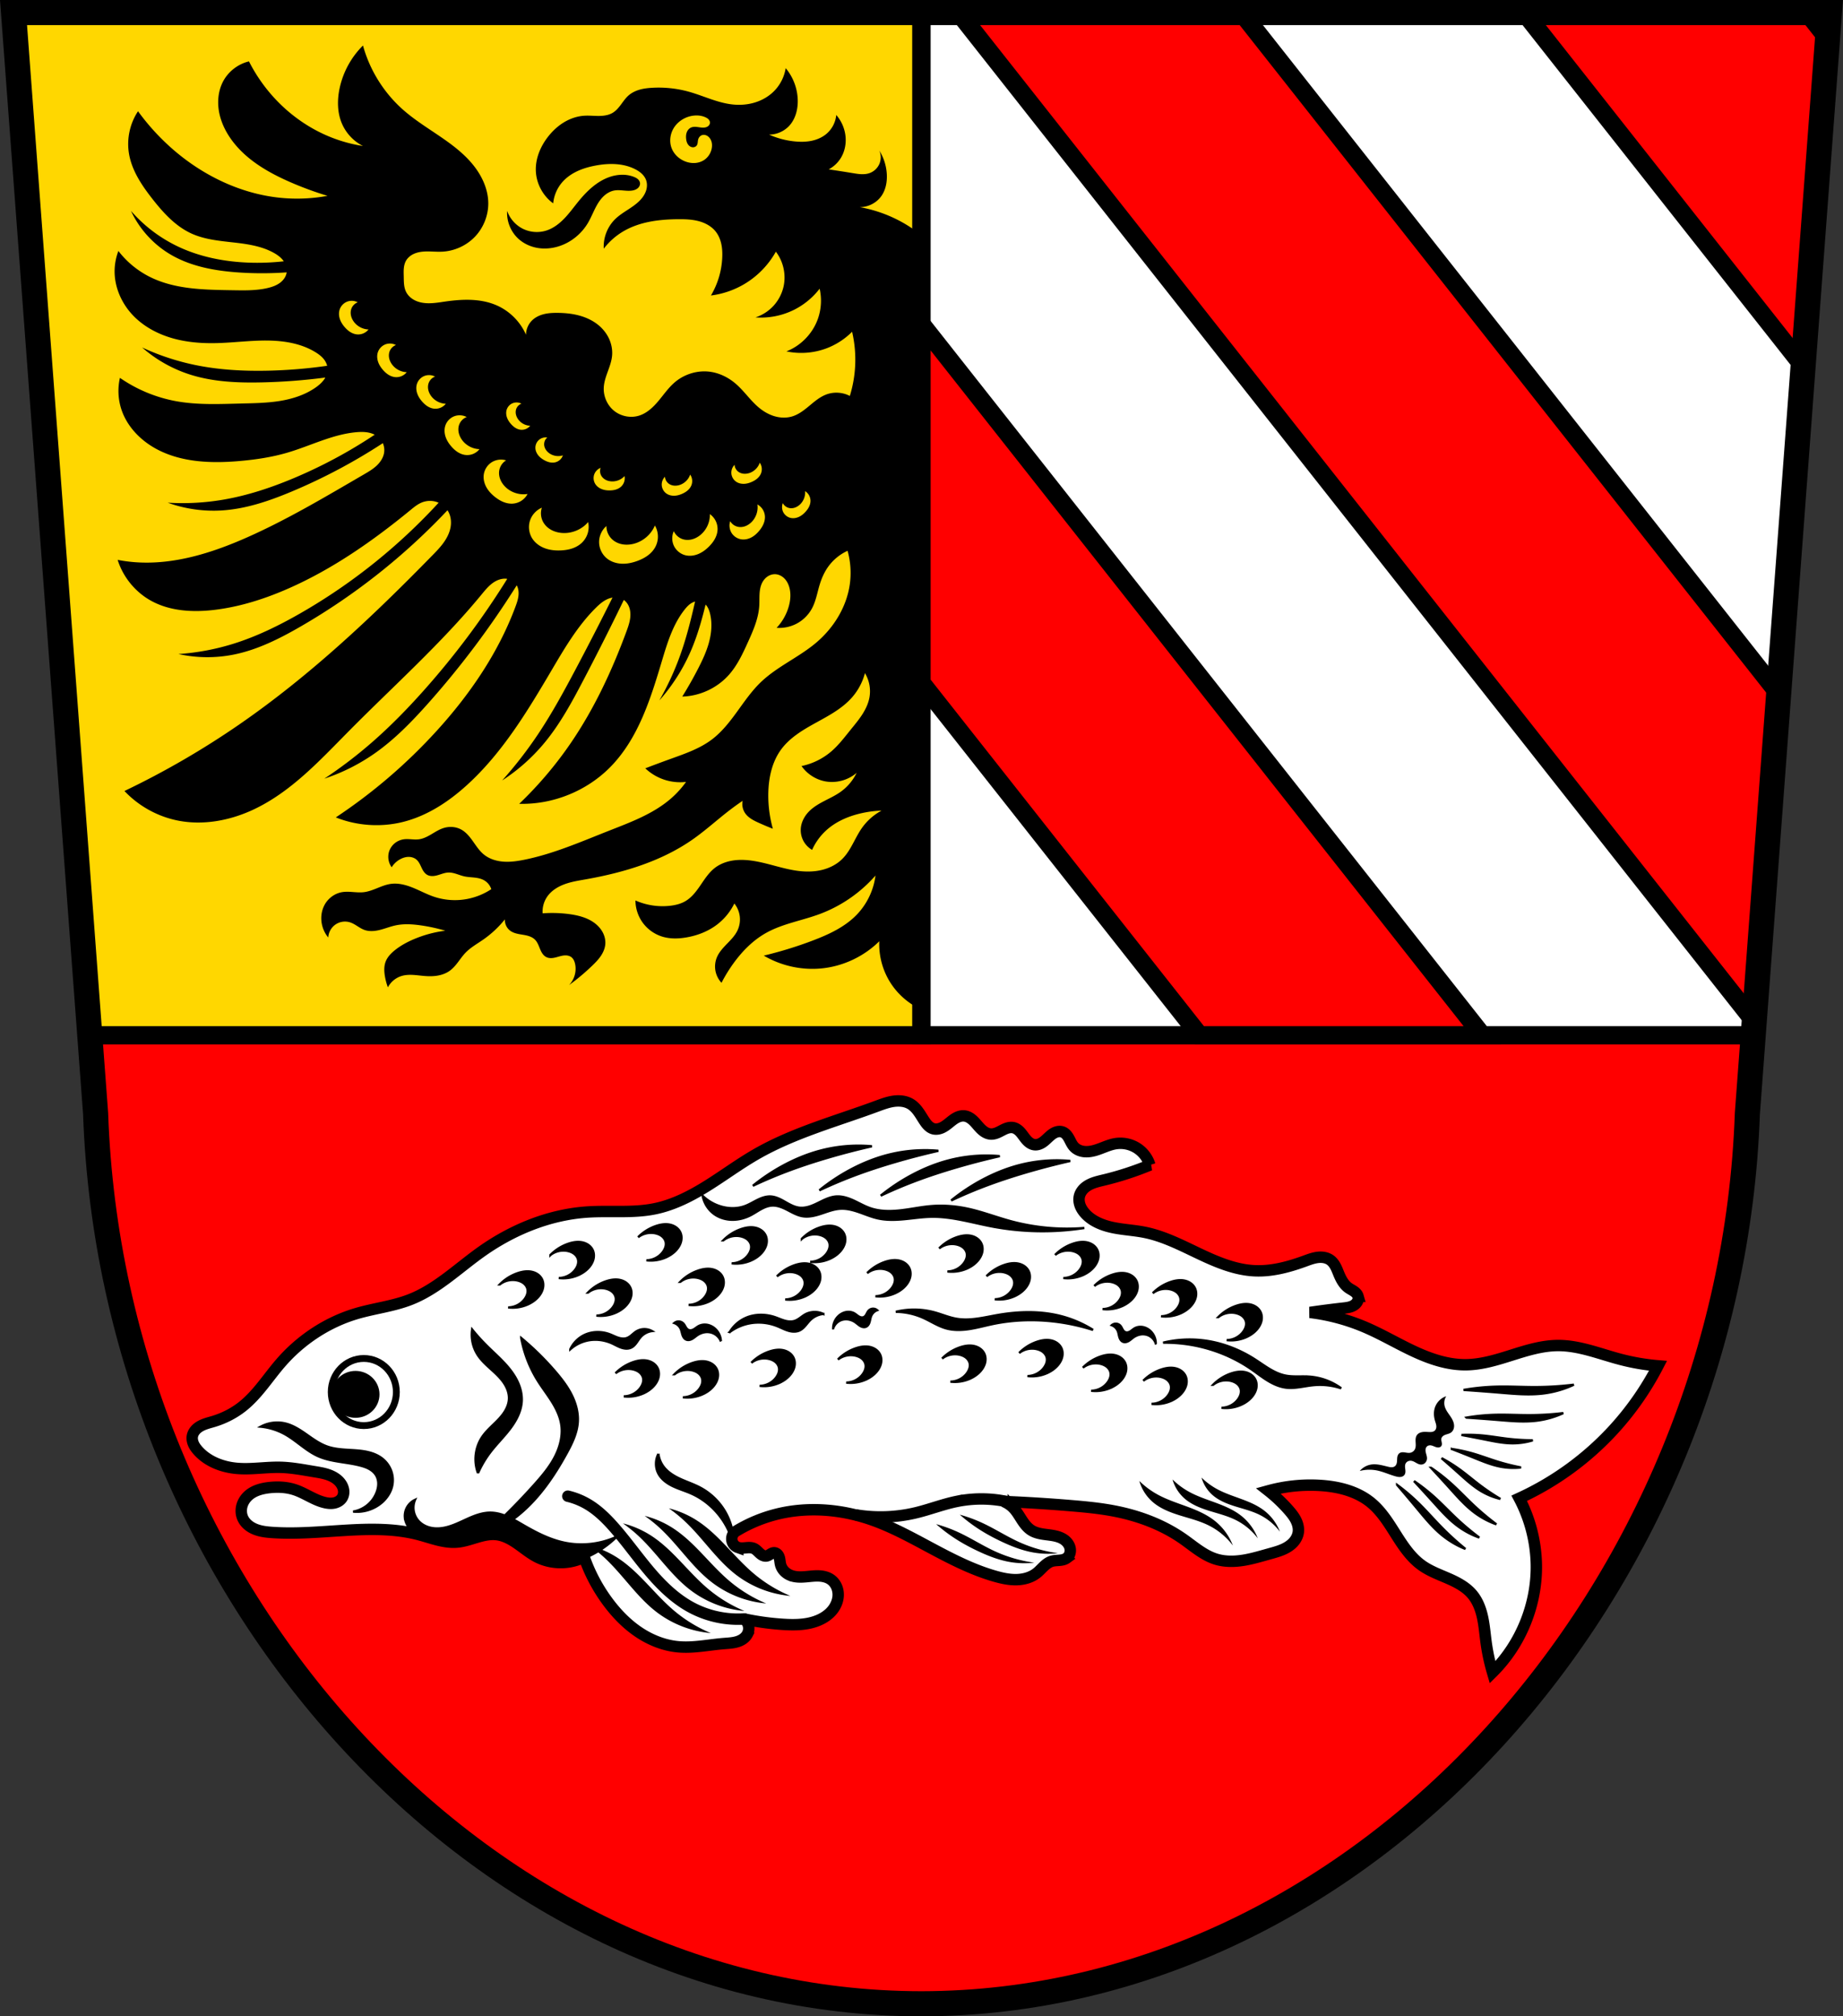<svg xmlns="http://www.w3.org/2000/svg" width="807.9" viewBox="0 0 807.898 883.339"><rect x="0" y="0" width="807.898" height="883.339" fill="#333333" stroke="none"/><path d="m5.926 5.5 35.99 482.37c7.199 208.2 167.39 389.84 362.03 389.97 194.49-.244 354.73-181.94 362.03-389.97L801.968 5.5h-398.02z" fill="red" fill-rule="evenodd"/><g stroke="#000"><g stroke-linecap="round" stroke-width="8"><path d="m5.926 5.5 33.43 448.06h364.59V5.5H5.926zm795.75 0-33.432 448.06h.299L801.975 5.5h-.299z" fill="gold"/><path d="M403.95 5.5v448.06h364.29L801.672 5.5h-397.72z" fill="#fff"/><path d="m420.2 5.5 348.52 441.61 10.709-143.54L544.189 5.51h-123.99zm247.99 0 121.96 154.53 10.709-143.54-8.67-10.986h-123.99zM403.95 142.02v157.11l121.88 154.43h124L403.96 142.02z" fill="red"/></g><path d="m5.926 5.5 35.99 482.37c7.199 208.2 167.39 389.84 362.03 389.97 194.49-.244 354.73-181.94 362.03-389.97L801.968 5.5h-398.02z" fill="none" stroke-width="11"/></g><g fill-rule="evenodd"><path d="M159.102 19.95a37.42 37.42 0 0 0-10.256 18.859c-1.051 5.05-1.01 10.461.992 15.221a19.822 19.822 0 0 0 9.264 9.928 64.681 64.681 0 0 1-13.566-3.641c-9.255-3.599-17.641-9.347-24.484-16.543a71.347 71.347 0 0 1-11.912-16.875c-4.732 1.12-8.929 4.328-11.25 8.602-2.383 4.387-2.761 9.691-1.654 14.559.925 4.069 2.836 7.878 5.295 11.25 6.316 8.66 15.979 14.256 25.809 18.529a148.748 148.748 0 0 0 16.213 5.957 73.484 73.484 0 0 1-19.19.992c-17.671-1.409-34.511-9.318-47.979-20.846a100.007 100.007 0 0 1-15.881-17.205c-3.579 5.387-5.03 12.149-3.971 18.529 1.231 7.429 5.612 13.924 10.256 19.852 4.77 6.088 10.161 12.03 17.207 15.221 5.601 2.535 11.848 3.149 17.957 3.834s12.364 1.526 17.777 4.439c1.635.88 3.197 1.962 4.344 3.422.112.142.216.292.318.441a103.67 103.67 0 0 1-15.549.574c-10.645-.411-21.318-2.508-30.934-7.094a63.51 63.51 0 0 1-20.492-15.566c3.679 7.921 9.811 14.683 17.338 19.11 9.03 5.318 19.688 7.189 30.15 7.881 6.911.457 13.853.434 20.762-.057a6.367 6.367 0 0 1-.994 2.555 8.14 8.14 0 0 1-1.99 2.057c-1.546 1.136-3.401 1.779-5.268 2.225-4.959 1.184-10.121 1.073-15.219.992-12.516-.198-25.564-.294-36.729-5.955a40 40 0 0 1-13.566-11.25 25.025 25.025 0 0 0-1.654 8.271c-.211 7.622 3.199 15.14 8.604 20.516 4.6 4.579 10.54 7.678 16.783 9.455 6.243 1.777 12.792 2.278 19.281 2.125 7.374-.174 14.72-1.18 22.1-1.129 7.376.051 14.961 1.245 21.25 5.1 1.245.763 2.442 1.635 3.406 2.732.816.929 1.439 2.039 1.738 3.234a216.149 216.149 0 0 1-25.838 2.145c-10.764.241-21.589-.329-32.13-2.516a106.356 106.356 0 0 1-23.14-7.654 59.178 59.178 0 0 0 20.891 11.832c10.121 3.246 20.921 3.696 31.547 3.465a258.765 258.765 0 0 0 27.867-2.119 9.006 9.006 0 0 1-.408.674c-1.017 1.514-2.434 2.719-3.934 3.758-4.658 3.227-10.208 4.972-15.805 5.857-5.597.885-11.286.952-16.951 1.092-9.395.232-18.874.664-28.12-.992a63.236 63.236 0 0 1-24.816-10.258 25.905 25.905 0 0 0 .662 13.896c2.474 7.441 8.327 13.465 15.219 17.207 11.13 6.04 24.448 6.435 37.06 5.293 6.928-.627 13.84-1.678 20.514-3.639 10.07-2.959 19.657-7.993 30.11-8.934 1.82-.164 3.669-.2 5.459.168.917.189 1.819.491 2.652.916a212.581 212.581 0 0 1-35.555 19.07c-9.93 4.162-20.22 7.58-30.83 9.393a106.485 106.485 0 0 1-24.336 1.324 59.274 59.274 0 0 0 23.77 3.387c10.608-.671 20.83-4.186 30.633-8.295a249.998 249.998 0 0 0 39.889-21.17 7.574 7.574 0 0 1 .561 4.139c-.34 2.239-1.678 4.229-3.338 5.77-1.66 1.541-3.638 2.689-5.596 3.826-16.693 9.697-33.31 19.627-50.957 27.463-15.646 6.948-32.566 12.282-49.631 10.92a65.863 65.863 0 0 1-7.281-.994c2.353 7.511 7.679 14.05 14.561 17.869 8.517 4.729 18.791 5.196 28.455 3.969 10.98-1.394 21.632-4.813 31.766-9.264 19.501-8.565 37.13-20.908 53.602-34.412 1.544-1.266 3.111-2.562 4.963-3.309 2.069-.834 4.436-.918 6.549-.205.273.092.542.2.805.318-17.598 19.16-38.16 35.603-60.744 48.52-9.344 5.346-19.08 10.111-29.355 13.305a104.554 104.554 0 0 1-23.959 4.465 58.888 58.888 0 0 0 24.01.281c10.428-2.052 20.09-6.89 29.3-12.193a283.112 283.112 0 0 0 64.63-51.08c.121.183.239.368.346.561 1.156 2.088 1.423 4.602.992 6.949-.446 2.43-1.601 4.684-3.043 6.689-1.442 2.01-3.171 3.786-4.898 5.553-26.27 26.87-53.767 52.789-84.71 74.12a369.585 369.585 0 0 1-50.29 29.12c6.159 6.532 14.366 11.1 23.16 12.904 11.1 2.27 22.809.129 33.09-4.631 16.525-7.652 29.22-21.466 42.02-34.412 19.592-19.805 40.527-38.38 58.23-59.891 1.865-2.265 3.769-4.624 6.373-5.977 1.302-.676 2.767-1.078 4.232-1.01.23.011.457.056.686.092a355.602 355.602 0 0 1-36.773 49.1c-7.164 8.02-14.698 15.714-22.814 22.764a199.011 199.011 0 0 1-20.59 15.656 84.968 84.968 0 0 0 22.299-11.23c8.664-6.111 16.1-13.786 23.16-21.701a387.797 387.797 0 0 0 38.885-51.762c.204.374.374.767.498 1.174.273.894.357 1.838.309 2.771-.097 1.866-.717 3.663-1.369 5.414-7.517 20.2-19.916 38.32-34.412 54.26a236.634 236.634 0 0 1-44.34 38.05c9.289 3.702 19.745 4.406 29.447 1.984 10.608-2.647 20.04-8.854 28.12-16.213 15.463-14.07 26.443-32.28 37.06-50.29 5.641-9.571 11.331-19.279 19.19-27.13 1.595-1.594 3.316-3.132 5.387-4.03a9.147 9.147 0 0 1 2.09-.619 1412.408 1412.408 0 0 1-16.354 31.777c-5.04 9.493-10.197 18.943-16.16 27.885a182.1 182.1 0 0 1-15.844 20.445 82.2 82.2 0 0 0 18.641-16.611c6.747-8.174 11.836-17.563 16.762-26.947a1240.164 1240.164 0 0 0 17.912-35.516 6.63 6.63 0 0 1 2.068 2.494c.564 1.176.813 2.488.826 3.793.027 2.609-.858 5.132-1.762 7.58-6.335 17.17-14.14 33.876-24.484 48.971a167.637 167.637 0 0 1-22.5 26.471c14.808.396 29.676-5.625 40.04-16.213 12.13-12.398 17.535-29.704 22.5-46.32 2.361-7.904 4.822-16.02 9.928-22.5.857-1.088 1.801-2.135 2.979-2.863a6.211 6.211 0 0 1 1.65-.707c-1.792 7.866-3.743 15.695-6.447 23.289a123.55 123.55 0 0 1-9.227 20.04 81.54 81.54 0 0 0 13.506-21c2.99-6.74 5.03-13.834 6.77-21.01.236.246.455.508.645.789.697 1.03 1.098 2.235 1.375 3.447.927 4.051.556 8.319-.529 12.33-1.085 4.01-2.864 7.8-4.766 11.494a172.553 172.553 0 0 1-6.947 12.242c7.763-.21 15.377-3.772 20.514-9.596 3.643-4.13 5.998-9.212 8.271-14.229 2.303-5.081 4.611-10.315 4.965-15.883.11-1.736.028-3.48.127-5.217.099-1.737.39-3.497 1.195-5.04.545-1.043 1.326-1.974 2.301-2.633.975-.659 2.148-1.039 3.324-1.01 1.549.041 3.03.796 4.113 1.906 1.081 1.11 1.782 2.552 2.174 4.051.707 2.702.443 5.588-.33 8.271a22.67 22.67 0 0 1-5.295 9.264 16.383 16.383 0 0 0 9.06-1.986 16.346 16.346 0 0 0 6.494-6.615c1.685-3.182 2.263-6.813 3.309-10.258.777-2.56 1.83-5.05 3.311-7.279a21.472 21.472 0 0 1 8.934-7.611 36.068 36.068 0 0 1 .992 14.559c-1.381 10.07-7.107 19.28-14.891 25.811-7.584 6.364-17.01 10.35-24.15 17.205-3.991 3.831-7.136 8.435-10.389 12.91-3.252 4.475-6.696 8.911-11.12 12.236-5.186 3.901-11.433 6.071-17.537 8.273a653.727 653.727 0 0 0-11.582 4.301 22.32 22.32 0 0 0 8.273 4.963 22.32 22.32 0 0 0 9.596.992 41.923 41.923 0 0 1-6.619 7.279c-7.825 6.797-17.819 10.43-27.463 14.229-12.06 4.749-24.03 10-36.729 12.574-3.046.617-6.154 1.078-9.254.85-3.099-.228-6.213-1.192-8.613-3.166-1.913-1.574-3.28-3.695-4.715-5.715s-3.03-4.03-5.211-5.205c-2.3-1.243-5.112-1.427-7.611-.66-1.922.59-3.636 1.695-5.367 2.717-1.732 1.022-3.557 1.988-5.551 2.246-2.192.284-4.429-.309-6.617 0a8.036 8.036 0 0 0-3.822 1.623 7.82 7.82 0 0 0-2.465 3.34c-.91 2.386-.523 5.224.992 7.279a10.124 10.124 0 0 1 3.971-3.641c1.098-.559 2.315-.914 3.547-.9 1.232.014 2.478.418 3.402 1.232 1.023.902 1.573 2.208 2.156 3.441.292.617.602 1.228.998 1.783.396.555.884 1.055 1.477 1.393.692.394 1.501.553 2.297.547.796-.006 1.584-.17 2.35-.387 1.532-.433 3.03-1.086 4.619-1.152 1.195-.05 2.378.236 3.52.596 1.141.36 2.263.795 3.43 1.059 1.433.323 2.909.381 4.369.537 1.46.156 2.939.422 4.232 1.117a6.999 6.999 0 0 1 3.309 3.971 29.133 29.133 0 0 1-10.588 4.301 28.896 28.896 0 0 1-14.559-.992c-3.147-1.062-6.081-2.664-9.158-3.914-3.078-1.25-6.409-2.154-9.701-1.711-2.064.278-4.02 1.07-5.949 1.848-1.932.777-3.894 1.555-5.963 1.793-3.185.367-6.439-.561-9.596 0-3.215.572-6.078 2.743-7.611 5.625a12.167 12.167 0 0 0-1.322 4.301c-.413 3.528.689 7.208 2.977 9.926a7.425 7.425 0 0 1 2.648-5.293 7.37 7.37 0 0 1 3.303-1.555 7.39 7.39 0 0 1 3.645.23c2.258.734 4.049 2.517 6.287 3.309 2.191.775 4.618.528 6.871-.043 2.253-.571 4.423-1.451 6.695-1.941 3.685-.796 7.518-.54 11.25 0a75.542 75.542 0 0 1 10.588 2.316 52.21 52.21 0 0 0-13.566 3.639c-3.063 1.285-6.02 2.875-8.602 4.963-1.667 1.348-3.211 2.958-3.971 4.963-.753 1.985-.676 4.192-.332 6.287a26.299 26.299 0 0 0 1.324 4.963 10.124 10.124 0 0 1 5.955-4.963c1.646-.504 3.396-.574 5.115-.48 1.719.094 3.426.348 5.143.48 1.894.146 3.812.142 5.682-.193 1.87-.335 3.698-1.01 5.238-2.123 1.431-1.032 2.576-2.407 3.643-3.813 1.067-1.405 2.075-2.863 3.305-4.129 2.203-2.267 5.01-3.823 7.611-5.625a46.038 46.038 0 0 0 9.596-8.934c-.113 1.899.788 3.831 2.316 4.965.789.585 1.718.959 2.666 1.215.948.256 1.922.399 2.891.561.969.162 1.94.345 2.865.676.925.33 1.809.815 2.496 1.518 1.078 1.103 1.581 2.626 2.176 4.049.297.712.629 1.415 1.076 2.043.447.628 1.018 1.182 1.711 1.52.844.412 1.823.481 2.756.373.933-.108 1.838-.384 2.742-.637.905-.253 1.825-.485 2.764-.502.939-.017 1.909.199 2.658.766.463.35.825.821 1.092 1.336.266.515.439 1.076.563 1.643.712 3.269-.315 6.864-2.646 9.264a94.95 94.95 0 0 0 10.258-8.604c1.329-1.284 2.627-2.614 3.662-4.145 1.035-1.53 1.802-3.279 1.963-5.119.157-1.795-.274-3.621-1.115-5.215-.841-1.594-2.082-2.962-3.518-4.051-3.205-2.431-7.262-3.444-11.25-3.971a56.486 56.486 0 0 0-11.582-.33 11.515 11.515 0 0 1 1.986-7.279c1.801-2.614 4.63-4.374 7.609-5.469 2.979-1.095 6.14-1.588 9.266-2.141 16.595-2.934 33.18-7.867 46.984-17.537 5.531-3.875 10.532-8.453 15.883-12.574a118.502 118.502 0 0 1 5.955-4.301 7.087 7.087 0 0 0 .994 5.293c.68 1.039 1.628 1.882 2.664 2.566 1.036.685 2.161 1.221 3.291 1.736 2.069.943 4.166 1.825 6.287 2.646a53.9 53.9 0 0 1-1.986-15.883c.166-6.662 1.674-13.493 5.625-18.859 3.84-5.215 9.617-8.604 15.291-11.727 5.674-3.122 11.548-6.231 15.813-11.11a26.368 26.368 0 0 0 5.625-10.588 15.38 15.38 0 0 1 1.986 10.588c-.487 2.732-1.715 5.287-3.225 7.615-1.51 2.328-3.305 4.455-5.05 6.613-2.704 3.348-5.319 6.814-8.602 9.596a29.195 29.195 0 0 1-12.904 6.287c2.331 3.337 5.949 5.749 9.926 6.617 4.96 1.083 10.398-.309 14.229-3.641a22.04 22.04 0 0 1-6.949 8.273c-2.22 1.595-4.713 2.758-7.141 4.02-2.427 1.258-4.834 2.642-6.756 4.586-2.02 2.043-3.46 4.744-3.641 7.611a10.038 10.038 0 0 0 1.162 5.338c.871 1.626 2.204 3 3.801 3.926a25.976 25.976 0 0 1 6.619-8.934c4.02-3.5 9.05-5.685 14.227-6.947a47.565 47.565 0 0 1 9.596-1.324 25.083 25.083 0 0 0-8.602 7.611c-3.097 4.389-4.789 9.782-8.604 13.564-2.398 2.378-5.518 3.963-8.795 4.781-3.277.818-6.711.893-10.07.514-7.294-.825-14.219-3.752-21.506-4.633-2.7-.326-5.453-.366-8.129.121-2.676.487-5.278 1.517-7.424 3.188-2.577 2.01-4.376 4.818-6.219 7.514-1.843 2.696-3.861 5.406-6.686 7.04-2.01 1.164-4.313 1.72-6.617 1.986a29.454 29.454 0 0 1-15.221-2.316c0 3.546 1.194 7.081 3.322 9.918a16.744 16.744 0 0 0 8.59 5.965c3.31.976 6.854.895 10.258.33 4.877-.81 9.629-2.632 13.564-5.625a26.08 26.08 0 0 0 7.611-9.264 11.27 11.27 0 0 1 2.391 5.764 11.263 11.263 0 0 1-1.066 6.148c-1.075 2.202-2.834 3.98-4.541 5.738-1.707 1.758-3.428 3.59-4.395 5.842a10.494 10.494 0 0 0-.686 5.922 10.488 10.488 0 0 0 2.672 5.328 66.11 66.11 0 0 1 5.295-8.604c3.837-5.282 8.531-10.04 14.227-13.234 7.256-4.066 15.694-5.378 23.492-8.273a60.89 60.89 0 0 0 24.486-16.875c-.811 6.424-3.761 12.561-8.271 17.207-5.208 5.364-12.203 8.593-19.19 11.25a174.043 174.043 0 0 1-21.508 6.617c7.517 4.443 16.453 6.442 25.15 5.625 9.52-.895 18.687-5.181 25.479-11.912a31.586 31.586 0 0 0 4.301 17.207c2.841 4.831 7 8.877 11.912 11.58v-339.82a59.845 59.845 0 0 0-11.58-6.617 59.866 59.866 0 0 0-13.236-3.971c3.75.051 7.471-1.873 9.596-4.963 1.836-2.669 2.462-6.03 2.316-9.266a21.872 21.872 0 0 0-3.309-10.588 7.436 7.436 0 0 1 .033 5.91 7.454 7.454 0 0 1-4.334 4.02c-1.159.401-2.405.506-3.631.455-1.226-.051-2.438-.256-3.648-.455a670.8 670.8 0 0 0-10.59-1.654 13.95 13.95 0 0 0 5.295-4.963c1.867-3.03 2.507-6.742 1.984-10.258a16.97 16.97 0 0 0-3.969-8.602 12.394 12.394 0 0 1-4.303 8.271c-1.87 1.578-4.191 2.568-6.588 3.057-2.397.489-4.874.494-7.309.252a36.635 36.635 0 0 1-11.25-2.979c3.356.002 6.686-1.476 8.934-3.969 2.556-2.835 3.63-6.773 3.641-10.59.015-5.272-1.897-10.528-5.295-14.559a18.45 18.45 0 0 1-4.963 9.928c-2.342 2.408-5.343 4.144-8.557 5.123-3.214.979-6.635 1.213-9.973.832-6.636-.758-12.75-3.861-19.19-5.625a49.498 49.498 0 0 0-15.883-1.654c-1.827.105-3.657.312-5.418.811-1.761.499-3.457 1.3-4.84 2.498-1.305 1.13-2.291 2.572-3.322 3.957-1.031 1.385-2.151 2.755-3.625 3.654-1.824 1.112-4.03 1.403-6.168 1.414-2.136.011-4.275-.235-6.406-.092-3.151.211-6.219 1.281-8.916 2.924s-5.03 3.848-6.967 6.342c-3.298 4.246-5.494 9.516-5.293 14.889.208 5.564 3.097 10.967 7.609 14.229.319-3.4 1.729-6.69 3.971-9.266 1.815-2.086 4.142-3.689 6.648-4.855 2.507-1.167 5.194-1.91 7.91-2.424 5.879-1.113 12.231-1.111 17.537 1.654.991.516 1.939 1.129 2.752 1.895.813.766 1.49 1.692 1.881 2.738.573 1.535.499 3.269-.027 4.82-.527 1.552-1.485 2.932-2.621 4.113-3.171 3.298-7.652 5.069-10.918 8.273-3.392 3.328-5.25 8.161-4.963 12.904a29.95 29.95 0 0 1 8.602-7.611c7.193-4.221 15.814-5.247 24.15-5.293 2.944-.016 5.919.081 8.768.824 2.848.744 5.59 2.185 7.447 4.469 1.251 1.538 2.059 3.406 2.506 5.338.447 1.932.542 3.931.471 5.912a35.724 35.724 0 0 1-4.963 16.875 38.115 38.115 0 0 0 14.559-4.963 38.218 38.218 0 0 0 13.898-14.229c3.339 4.345 4.589 10.225 3.309 15.553a18.546 18.546 0 0 1-4.395 8.215 18.553 18.553 0 0 1-7.85 5.02 32.597 32.597 0 0 0 16.875-3.309 32.544 32.544 0 0 0 11.25-9.266 23.97 23.97 0 0 1-.66 12.906c-2.218 6.562-7.447 12.04-13.898 14.559a31.6 31.6 0 0 0 17.537-1.324 31.51 31.51 0 0 0 11.25-7.279 53.953 53.953 0 0 1 1.324 15.221 53.91 53.91 0 0 1-2.316 12.904c-3.125-1.639-6.949-1.886-10.258-.662-2.786 1.031-5.106 2.997-7.389 4.896-2.283 1.9-4.665 3.812-7.5 4.699-2.559.8-5.356.701-7.926-.065-2.569-.765-4.919-2.174-6.965-3.906-3.634-3.078-6.323-7.144-9.926-10.258-3.179-2.748-7.088-4.713-11.25-5.293-5.521-.77-11.32 1.01-15.553 4.633-2.73 2.339-4.786 5.345-7.096 8.1-2.31 2.755-5.03 5.364-8.455 6.459-3.687 1.179-7.934.365-10.963-2.045-3.03-2.41-4.771-6.333-4.588-10.199.114-2.4.913-4.708 1.732-6.967.819-2.259 1.673-4.538 1.906-6.93.234-2.399-.177-4.85-1.115-7.07-.938-2.221-2.394-4.212-4.178-5.834-2.454-2.233-5.501-3.755-8.689-4.672-3.188-.917-6.522-1.248-9.84-1.283-2.01-.021-4.03.065-5.982.541-1.95.476-3.835 1.361-5.268 2.768a8.956 8.956 0 0 0-2.648 6.287c-2.488-5.709-7.195-10.416-12.904-12.904-6.985-3.044-14.957-2.739-22.5-1.656-3.146.452-6.332 1.031-9.482.609-1.575-.211-3.129-.678-4.494-1.492-1.365-.814-2.536-1.988-3.229-3.418-.98-2.025-.946-4.368-.992-6.617-.024-1.185-.077-2.372.029-3.553.107-1.18.379-2.365.963-3.396.707-1.25 1.847-2.224 3.131-2.867 1.284-.643 2.709-.971 4.139-1.113 2.859-.285 5.744.151 8.613 0 5.376-.265 10.62-2.653 14.338-6.545s5.864-9.249 5.846-14.631c-.022-6.31-2.919-12.349-6.949-17.205-8.252-9.944-20.76-15.265-30.441-23.824-8.394-7.421-14.568-17.322-17.537-28.12m146.02 30.654c1.412-.025 2.829.218 4.111.801.495.225.975.505 1.348.9.373.396.632.921.623 1.465a1.872 1.872 0 0 1-.297.959 2.315 2.315 0 0 1-.717.707c-.571.364-1.266.495-1.943.502-.915.009-1.817-.194-2.727-.297-.909-.103-1.866-.099-2.691.297-.857.411-1.487 1.215-1.811 2.109-.324.894-.363 1.872-.258 2.816.063.569.178 1.135.396 1.664.218.529.544 1.023.982 1.391.488.409 1.122.655 1.758.619a2.09 2.09 0 0 0 .91-.262c.277-.156.516-.382.682-.654.202-.333.29-.722.342-1.107.052-.386.07-.777.15-1.158.093-.441.27-.867.537-1.23a2.535 2.535 0 0 1 1.039-.838c.529-.224 1.136-.24 1.689-.086a3.434 3.434 0 0 1 1.463.873c.63.618 1.052 1.437 1.252 2.297.2.86.187 1.76.029 2.629-.374 2.064-1.598 3.97-3.35 5.123-1.171.771-2.551 1.203-3.949 1.301-1.398.098-2.811-.132-4.129-.609-2.795-1.013-5.187-3.217-6.207-6.01-.993-2.717-.634-5.856.789-8.375 1.75-3.097 5.05-5.22 8.57-5.715.465-.065.935-.103 1.406-.111m-32.498 25.982a17.316 17.316 0 0 0-5.32.938c-5.655 1.919-10.133 6.282-13.896 10.918-2 2.464-3.864 5.05-6.07 7.328-2.206 2.28-4.808 4.274-7.828 5.246-3.38 1.088-7.181.797-10.357-.791a13.91 13.91 0 0 1-6.848-7.813c-.29 4.546 1.589 9.182 4.963 12.242 2.305 2.091 5.244 3.443 8.311 3.973 3.066.53 6.253.252 9.227-.664 5.372-1.655 10.04-5.42 12.904-10.256 1.62-2.733 2.68-5.773 4.336-8.484.828-1.356 1.811-2.63 3.02-3.658 1.211-1.028 2.659-1.804 4.223-2.086 1.307-.235 2.648-.124 3.971-.008 1.323.115 2.662.233 3.971.008.851-.146 1.697-.449 2.346-1.018a3.01 3.01 0 0 0 .77-1.027c.174-.395.248-.836.193-1.264-.083-.65-.461-1.237-.951-1.672-.49-.435-1.087-.731-1.695-.975-1.673-.67-3.465-.96-5.268-.938m-118.76 55.23a5.624 5.624 0 0 1 2.941.643 4.799 4.799 0 0 0-2.729 2.664c-.358.89-.438 1.881-.285 2.828.153.947.535 1.849 1.057 2.654 1.447 2.232 4.03 3.681 6.693 3.746a5.846 5.846 0 0 1-2.363 1.766 5.834 5.834 0 0 1-2.928.375c-1-.13-1.96-.523-2.811-1.068-.851-.546-1.597-1.24-2.266-1.998-.933-1.058-1.729-2.26-2.184-3.596-.454-1.336-.552-2.817-.121-4.16a5.659 5.659 0 0 1 3.217-3.463 5.531 5.531 0 0 1 1.777-.391m16.748 18.719a5.624 5.624 0 0 1 2.941.643 4.799 4.799 0 0 0-2.729 2.664c-.358.89-.438 1.881-.285 2.828.153.947.535 1.849 1.057 2.654 1.447 2.232 4.03 3.681 6.693 3.746a5.846 5.846 0 0 1-2.363 1.766 5.834 5.834 0 0 1-2.928.375c-1-.13-1.96-.523-2.811-1.068-.851-.546-1.597-1.24-2.266-1.998-.933-1.058-1.727-2.26-2.182-3.596-.454-1.336-.552-2.817-.121-4.16a5.655 5.655 0 0 1 3.215-3.463 5.531 5.531 0 0 1 1.777-.391m17.14 13.826a5.624 5.624 0 0 1 2.941.643 4.802 4.802 0 0 0-2.729 2.666c-.358.89-.438 1.879-.285 2.826.153.947.535 1.851 1.057 2.656 1.447 2.232 4.03 3.679 6.693 3.744a5.846 5.846 0 0 1-2.363 1.766 5.835 5.835 0 0 1-2.928.377c-1-.13-1.96-.525-2.811-1.07-.851-.546-1.597-1.24-2.266-1.998-.933-1.058-1.727-2.26-2.182-3.596-.454-1.336-.552-2.815-.121-4.158a5.659 5.659 0 0 1 3.215-3.465 5.531 5.531 0 0 1 1.777-.391m38.42 11.984a4.591 4.591 0 0 1 2.393.521 3.9 3.9 0 0 0-2.219 2.166c-.291.723-.355 1.529-.23 2.299.125.77.433 1.504.857 2.158 1.176 1.814 3.278 2.99 5.439 3.043a4.741 4.741 0 0 1-1.92 1.436 4.749 4.749 0 0 1-2.379.305c-.814-.106-1.592-.426-2.283-.869-.691-.443-1.3-1.01-1.844-1.623-.759-.86-1.404-1.836-1.773-2.922s-.448-2.289-.098-3.381a4.596 4.596 0 0 1 2.613-2.814c.46-.186.948-.292 1.443-.318m-25.07 5.623c1.2-.064 2.42.191 3.48.758a5.68 5.68 0 0 0-3.229 3.152c-.424 1.052-.517 2.226-.336 3.346s.631 2.187 1.248 3.139c1.711 2.64 4.771 4.353 7.916 4.43a6.897 6.897 0 0 1-2.795 2.088 6.901 6.901 0 0 1-3.461.445c-1.185-.154-2.318-.62-3.324-1.266-1.01-.645-1.889-1.467-2.68-2.363-1.104-1.251-2.043-2.672-2.58-4.252-.537-1.58-.654-3.329-.145-4.918a6.691 6.691 0 0 1 3.803-4.098 6.51 6.51 0 0 1 2.102-.461m38.3 9.67c.165.006.331.02.494.045a3.902 3.902 0 0 0-1.367 2.783c-.033.779.174 1.56.549 2.244.374.684.911 1.271 1.529 1.746 1.714 1.317 4.09 1.724 6.145 1.053a4.74 4.74 0 0 1-1.332 1.994 4.74 4.74 0 0 1-2.141 1.082c-.803.172-1.644.131-2.443-.057-.8-.187-1.561-.517-2.279-.916-1-.557-1.936-1.26-2.646-2.16-.71-.9-1.186-2.01-1.221-3.154a4.599 4.599 0 0 1 1.523-3.527 4.607 4.607 0 0 1 3.189-1.133m-20.02 9.736a7.552 7.552 0 0 1 2.463.328 6.555 6.555 0 0 0-2.969 4.279c-.25 1.285-.099 2.634.352 3.863.451 1.23 1.194 2.341 2.102 3.285 2.517 2.618 6.36 3.89 9.941 3.289a7.964 7.964 0 0 1-2.711 2.979 7.963 7.963 0 0 1-3.826 1.262c-1.377.084-2.762-.196-4.04-.707-1.281-.511-2.464-1.249-3.557-2.092-1.525-1.177-2.901-2.581-3.855-4.254-.955-1.673-1.468-3.632-1.238-5.545a7.72 7.72 0 0 1 3.412-5.475 7.71 7.71 0 0 1 3.93-1.213m113.66 1.338c.49.708.795 1.545.873 2.402a5.052 5.052 0 0 1-.424 2.52c-.359.798-.926 1.494-1.592 2.063-.666.568-1.429 1.015-2.225 1.379-1.111.509-2.306.867-3.527.908-1.222.042-2.474-.249-3.48-.943a4.897 4.897 0 0 1-2.064-3.535 4.898 4.898 0 0 1 1.391-3.85 4.16 4.16 0 0 0 1.525 2.932c.648.52 1.45.835 2.273.945.824.11 1.669.02 2.467-.211 2.214-.64 4.062-2.421 4.783-4.609m-69.76 2.266a4.162 4.162 0 0 0 .213 3.299c.383.737.988 1.35 1.697 1.783.709.434 1.516.691 2.34.803 2.283.309 4.695-.574 6.238-2.285a5.058 5.058 0 0 1-.172 2.551 5.064 5.064 0 0 1-1.404 2.135c-.651.585-1.45.993-2.289 1.244-.839.251-1.716.35-2.592.361-1.222.016-2.461-.138-3.596-.594-1.134-.455-2.161-1.226-2.801-2.268a4.898 4.898 0 0 1-.463-4.068 4.9 4.9 0 0 1 2.828-2.961m39.25 2.951a5.05 5.05 0 0 1 .871 2.402 5.051 5.051 0 0 1-.422 2.52c-.359.798-.926 1.494-1.592 2.063-.666.568-1.431 1.015-2.227 1.379-1.111.509-2.306.867-3.527.908-1.222.042-2.473-.249-3.479-.943a4.9 4.9 0 0 1-2.066-3.535 4.9 4.9 0 0 1 1.393-3.85 4.16 4.16 0 0 0 1.525 2.932c.648.52 1.45.835 2.273.945.824.11 1.669.02 2.467-.211 2.214-.64 4.062-2.421 4.783-4.609m50.38 7.25a5.05 5.05 0 0 1 1.754 1.857c.413.756.628 1.619.615 2.48-.012.875-.256 1.739-.641 2.525-.385.786-.909 1.498-1.494 2.148-.818.909-1.773 1.713-2.877 2.236-1.104.524-2.367.755-3.566.518a4.898 4.898 0 0 1-3.301-2.422 4.902 4.902 0 0 1-.254-4.086 4.158 4.158 0 0 0 2.566 2.084c.801.22 1.661.189 2.461-.037.8-.226 1.539-.645 2.18-1.174 1.777-1.467 2.765-3.836 2.557-6.131m-20.902 5.84a6.387 6.387 0 0 1 2.348 2.217 6.38 6.38 0 0 1 .955 3.084c.048 1.105-.197 2.213-.625 3.232-.428 1.02-1.037 1.955-1.729 2.818-.965 1.205-2.112 2.287-3.467 3.03-1.355.741-2.931 1.124-4.461.912a6.191 6.191 0 0 1-4.34-2.814 6.19 6.19 0 0 1-.615-5.137 5.248 5.248 0 0 0 3.387 2.441c1.027.219 2.11.121 3.102-.223.992-.343 1.894-.925 2.664-1.639 2.135-1.979 3.211-5.04 2.781-7.92m-94.49 1.418a7.973 7.973 0 0 0 .592 6.307c.774 1.391 1.971 2.53 3.354 3.32 1.382.791 2.944 1.241 4.527 1.408 4.392.463 8.962-1.364 11.822-4.729a9.685 9.685 0 0 1-.188 4.895 9.681 9.681 0 0 1-2.57 4.168c-1.215 1.157-2.722 1.983-4.314 2.512-1.592.528-3.271.766-4.947.838-2.34.1-4.72-.127-6.918-.936-2.198-.808-4.21-2.229-5.494-4.188-1.481-2.259-1.902-5.182-1.115-7.766.786-2.584 2.764-4.779 5.252-5.83m73.64 2.82a7.979 7.979 0 0 1 2.609 3.068 7.973 7.973 0 0 1 .762 3.955c-.092 1.377-.546 2.716-1.217 3.922s-1.554 2.284-2.529 3.26c-1.362 1.362-2.932 2.546-4.713 3.279-1.781.733-3.789.994-5.656.521-2.153-.544-4.03-2.083-4.994-4.086a7.72 7.72 0 0 1-.063-6.451 6.553 6.553 0 0 0 3.865 3.49c1.243.412 2.6.436 3.877.146 1.277-.29 2.475-.886 3.527-1.666 2.918-2.162 4.67-5.811 4.531-9.439m-24.09 4.973a9.684 9.684 0 0 1 1.328 4.715 9.68 9.68 0 0 1-1.164 4.758c-.799 1.475-1.98 2.724-3.332 3.717-1.352.993-2.875 1.736-4.447 2.32-2.196.816-4.531 1.331-6.871 1.238-2.341-.092-4.693-.823-6.518-2.291-2.104-1.693-3.402-4.346-3.449-7.05-.047-2.7 1.159-5.397 3.203-7.162a7.96 7.96 0 0 0 2.502 5.816c1.165 1.085 2.654 1.8 4.213 2.127 1.558.327 3.184.276 4.742-.053 4.321-.911 8.107-4.057 9.793-8.139"/><path d="M504.052 510.39a13.615 13.615 0 0 0-5.741-7.473 13.612 13.612 0 0 0-9.233-1.886c-3.187.5-6.082 2.119-9.191 2.981-1.554.431-3.183.672-4.784.472-1.6-.2-3.176-.87-4.275-2.049-.967-1.037-1.51-2.387-2.193-3.63-.341-.622-.724-1.226-1.208-1.745-.484-.519-1.074-.951-1.746-1.176a3.904 3.904 0 0 0-1.728-.153c-.579.074-1.14.26-1.663.517-1.047.514-1.935 1.297-2.788 2.094-.852.797-1.691 1.622-2.677 2.246-.986.624-2.151 1.037-3.31.912-1.021-.11-1.963-.63-2.738-1.304-.775-.674-1.401-1.499-2.01-2.324-.611-.825-1.217-1.663-1.96-2.37-.744-.708-1.643-1.287-2.65-1.488-.85-.17-1.737-.062-2.566.187-.83.25-1.61.637-2.379 1.036-.769.399-1.533.814-2.343 1.122-.81.308-1.673.509-2.538.462-1.21-.065-2.355-.614-3.317-1.35-.963-.736-1.766-1.657-2.558-2.574-.792-.917-1.587-1.844-2.537-2.596s-2.078-1.328-3.285-1.434c-1.262-.111-2.525.299-3.63.92-1.105.62-2.08 1.444-3.067 2.239-.987.795-2.01 1.573-3.167 2.082-1.161.509-2.49.73-3.706.375-.813-.237-1.538-.72-2.151-1.304-.612-.584-1.119-1.27-1.593-1.971-.908-1.344-1.71-2.76-2.654-4.079-.944-1.32-2.049-2.556-3.43-3.408-2.209-1.362-4.954-1.623-7.523-1.261-2.569.362-5.02 1.298-7.451 2.197-17.824 6.583-36.41 11.577-52.877 21.06-7.332 4.221-14.15 9.28-21.322 13.76-7.176 4.481-14.84 8.426-23.13 10.1-9.656 1.955-19.65.745-29.48 1.404-16.657 1.116-32.699 7.67-46.33 17.314-10.311 7.298-19.58 16.474-31.352 21.06-7.516 2.926-15.659 3.808-23.397 6.083-12.832 3.773-24.438 11.44-33.22 21.525-5.602 6.431-10.161 13.888-16.846 19.19-3.74 2.964-8.07 5.169-12.634 6.551-1.931.584-3.928 1.033-5.7 1.996-.886.482-1.71 1.093-2.364 1.861-.654.768-1.133 1.698-1.295 2.694-.18 1.108.039 2.257.486 3.287.448 1.03 1.117 1.949 1.853 2.797 4.273 4.915 10.823 7.416 17.314 7.955 6.38.53 12.786-.654 19.19-.468 4.878.141 9.692 1.076 14.506 1.872 2.16.357 4.34.691 6.4 1.435 2.059.744 4.02 1.937 5.299 3.713.684.947 1.163 2.056 1.281 3.218.118 1.162-.143 2.376-.813 3.333-.785 1.12-2.078 1.818-3.421 2.076s-2.736.11-4.066-.204c-4.633-1.095-8.581-4.125-13.1-5.615-3.596-1.185-7.469-1.361-11.231-.936-3.185.36-6.444 1.204-8.891 3.276-1.389 1.176-2.47 2.732-2.999 4.474-.529 1.742-.491 3.665.192 5.353.484 1.196 1.278 2.255 2.242 3.112.964.857 2.095 1.516 3.289 2 2.389.974 4.997 1.261 7.571 1.436 10.595.719 21.22-.302 31.82-.936 10.808-.647 21.814-.873 32.29 1.872 5.567 1.459 11.11 3.767 16.846 3.276 2.943-.252 5.764-1.236 8.597-2.073 2.833-.837 5.782-1.538 8.717-1.203 3.397.388 6.487 2.132 9.29 4.09 2.803 1.959 5.447 4.179 8.492 5.736 6.344 3.245 14.245 3.245 20.589 0a73.31 73.31 0 0 0 10.763 20.12c3.723 4.921 8.102 9.394 13.233 12.823 5.131 3.429 11.04 5.79 17.18 6.363 6.707.626 13.407-.866 20.12-1.404 1.937-.155 3.903-.235 5.764-.797.93-.281 1.829-.684 2.619-1.25.79-.566 1.469-1.3 1.912-2.165a5.349 5.349 0 0 0 .464-3.525 5.373 5.373 0 0 0-1.868-3.03 117.06 117.06 0 0 0 16.846 2.34c5.381.351 10.971.294 15.91-1.872 2.2-.965 4.241-2.352 5.78-4.197 1.539-1.845 2.553-4.165 2.643-6.566.05-1.346-.19-2.707-.744-3.934-.554-1.227-1.426-2.316-2.531-3.085-1.245-.866-2.747-1.308-4.255-1.472-1.508-.163-3.03-.061-4.541.08-1.51.141-3.02.322-4.537.316-1.517-.006-3.052-.206-4.449-.796a7.69 7.69 0 0 1-2.658-1.848 6.595 6.595 0 0 1-1.553-2.831c-.261-1.034-.251-2.129-.582-3.144-.165-.507-.42-.994-.8-1.369-.379-.375-.893-.63-1.426-.635-.3-.003-.598.073-.875.188a5.356 5.356 0 0 0-.792.428c-.509.319-1.019.671-1.608.789-.549.109-1.126 0-1.637-.228-.511-.229-.962-.574-1.379-.947-.834-.747-1.578-1.642-2.6-2.1-1.08-.485-2.319-.414-3.499-.308-1.18.106-2.403.232-3.52-.16a3.99 3.99 0 0 1-1.767-1.241 3.99 3.99 0 0 1-.856-1.982 3.998 3.998 0 0 1 .307-2.137 3.994 3.994 0 0 1 1.38-1.66 64.28 64.28 0 0 1 17.782-7.487c13.672-3.456 28.322-2.279 41.647 2.34 8.646 2.997 16.734 7.378 24.801 11.698 9.499 5.087 19.12 10.152 29.48 13.1 3.05.868 6.19 1.553 9.361 1.489 3.171-.064 6.399-.929 8.889-2.893 1.1-.868 2.032-1.926 3.051-2.889 1.019-.962 2.161-1.848 3.5-2.259 1.079-.331 2.227-.336 3.352-.432 1.125-.096 2.288-.305 3.199-.972a3.947 3.947 0 0 0 1.362-1.849 4.588 4.588 0 0 0 .189-2.298c-.257-1.533-1.237-2.884-2.488-3.807-2.046-1.511-4.678-1.923-7.202-2.241-2.523-.318-5.149-.621-7.304-1.97-1.798-1.126-3.103-2.882-4.256-4.663-1.153-1.781-2.215-3.648-3.699-5.164a12.315 12.315 0 0 0-4.211-2.808 703.3 703.3 0 0 1 29.948 1.872c6.269.526 12.542 1.138 18.718 2.34 10.654 2.073 21.05 5.954 29.948 12.166 4.674 3.262 9.06 7.221 14.506 8.891 3.803 1.165 7.889 1.122 11.818.507 3.929-.615 7.747-1.783 11.579-2.847 2.681-.744 5.416-1.456 7.802-2.887 1.193-.715 2.289-1.61 3.148-2.704.86-1.094 1.478-2.392 1.684-3.768.273-1.821-.186-3.697-1.01-5.345-.821-1.649-1.989-3.098-3.204-4.482a66.885 66.885 0 0 0-8.891-8.423 69.48 69.48 0 0 1 22.929-2.34c7.854.514 15.894 2.512 21.993 7.487 4.624 3.771 7.813 8.971 11 14.01 3.19 5.04 6.584 10.154 11.459 13.595 3.48 2.457 7.536 3.932 11.441 5.635 3.905 1.703 7.809 3.741 10.552 7 2.388 2.837 3.732 6.422 4.52 10.05.788 3.624 1.061 7.337 1.563 11.01a88.826 88.826 0 0 0 2.808 13.1c12.538-12.4 19.653-30.1 19.19-47.73a64.996 64.996 0 0 0-7.487-28.544 129.154 129.154 0 0 0 41.647-30.416 129.157 129.157 0 0 0 19.19-27.608 97.04 97.04 0 0 1-16.378-2.808c-9.152-2.391-18.15-6.151-27.608-6.083-6.879.05-13.562 2.134-20.12 4.201-6.561 2.068-13.241 4.158-20.12 4.222-7.898.073-15.59-2.542-22.753-5.87-7.163-3.328-13.974-7.394-21.233-10.508a89.01 89.01 0 0 0-24.333-6.551c4.824-.707 9.66-1.331 14.506-1.872 1.579-.176 3.214-.362 4.58-1.173.683-.406 1.283-.97 1.66-1.669.377-.699.518-1.538.311-2.305a3.304 3.304 0 0 0-.683-1.26 5.573 5.573 0 0 0-1.077-.956c-.789-.552-1.669-.966-2.451-1.527-2.031-1.456-3.251-3.776-4.211-6.083-.464-1.115-.886-2.25-1.458-3.314-.572-1.063-1.307-2.063-2.286-2.77-.793-.572-1.726-.937-2.688-1.114-.962-.178-1.951-.173-2.921-.049-1.94.248-3.784.962-5.622 1.631-7.06 2.571-14.487 4.572-21.993 4.211-8.546-.41-16.634-3.842-24.365-7.508-7.731-3.666-15.442-7.662-23.833-9.338-4.601-.919-9.325-1.12-13.917-2.081-4.593-.961-9.205-2.805-12.287-6.342-.894-1.025-1.648-2.188-2.095-3.472-.448-1.284-.578-2.697-.244-4.01.277-1.095.866-2.099 1.629-2.932.763-.833 1.697-1.499 2.697-2.023 2-1.049 4.24-1.534 6.436-2.064a135.317 135.317 0 0 0 20.12-6.551z" fill="#fff" stroke="#000" stroke-width="5"/><path d="M596.052 644.43a8.226 8.226 0 0 1 4.913-2.808c2.5-.415 5.02.347 7.487.936.513.123 1.033.239 1.561.235.528-.004 1.07-.138 1.481-.469.397-.319.641-.797.769-1.291.127-.493.148-1.01.168-1.516.02-.509.04-1.023.167-1.516.127-.493.371-.972.767-1.292.311-.251.702-.393 1.098-.45.396-.057.8-.034 1.197.017.794.101 1.592.309 2.384.199.865-.12 1.673-.645 2.106-1.404.268-.47.391-1.012.433-1.552.042-.54.006-1.082-.025-1.622s-.056-1.084.007-1.622.218-1.073.521-1.521a2.97 2.97 0 0 1 1.036-.921c.409-.225.86-.365 1.32-.446.919-.161 1.86-.084 2.792-.037.498.025 1 .042 1.491-.048.49-.09.972-.294 1.317-.654.255-.267.425-.61.512-.969.087-.359.095-.735.054-1.102-.082-.735-.355-1.432-.566-2.14-.495-1.666-.649-3.46-.234-5.147a7.967 7.967 0 0 1 1.855-3.466 7.967 7.967 0 0 1 3.292-2.149 5.695 5.695 0 0 0-.702 4.211c.23 1.01.735 1.938 1.303 2.805.568.867 1.204 1.689 1.739 2.577.599.995 1.073 2.099 1.116 3.26a4.044 4.044 0 0 1-.291 1.703 3.17 3.17 0 0 1-1.058 1.355c-.695.497-1.568.653-2.373.94-.402.144-.796.326-1.129.593-.333.267-.604.626-.71 1.04-.069.27-.066.553-.031.83.034.276.1.548.155.821.055.273.1.55.092.828-.007.278-.07.56-.215.797-.11.18-.267.33-.446.441a1.699 1.699 0 0 1-.588.222c-.415.077-.845.016-1.25-.102-.81-.237-1.557-.702-2.395-.795a2.366 2.366 0 0 0-.871.058 1.838 1.838 0 0 0-.767.41c-.346.316-.544.772-.61 1.236-.067.464-.011.938.09 1.395.2.916.579 1.815.521 2.75a2.845 2.845 0 0 1-.782 1.799 2.551 2.551 0 0 1-1.791.774c-.76.003-1.472-.352-2.134-.727-.662-.375-1.328-.785-2.077-.911a2.649 2.649 0 0 0-1.483.166c-.463.2-.862.555-1.091 1-.191.373-.262.799-.267 1.218-.006.419.051.837.101 1.253.05.416.095.836.066 1.254-.029.418-.136.839-.367 1.189-.199.301-.485.54-.807.704a2.84 2.84 0 0 1-1.037.286c-.719.065-1.438-.097-2.134-.289-2.76-.762-5.379-2.02-8.189-2.574a16.843 16.843 0 0 0-7.487.234"/><g stroke="#000"><path d="M612.432 650.51a849.512 849.512 0 0 1 8.891 10.529c3.355 4.04 6.701 8.137 10.763 11.464a39.372 39.372 0 0 0 10.295 6.083 126.072 126.072 0 0 1-10.763-9.827c-3.313-3.396-6.434-6.979-9.827-10.295a88.607 88.607 0 0 0-9.359-7.955zM619.842 648.85a792.11 792.11 0 0 1 8.582 9.37c3.241 3.596 6.476 7.248 10.341 10.163a36.33 36.33 0 0 0 9.711 5.224 116.875 116.875 0 0 1-10.28-8.655c-3.178-3.01-6.186-6.191-9.435-9.12a81.557 81.557 0 0 0-8.918-6.982zM627.322 643.04a792.11 792.11 0 0 1 8.582 9.37c3.241 3.596 6.476 7.248 10.341 10.163a36.33 36.33 0 0 0 9.711 5.224 116.875 116.875 0 0 1-10.28-8.655c-3.178-3.01-6.186-6.191-9.435-9.12a81.557 81.557 0 0 0-8.918-6.982zM631.912 638.8c2.653 2.3 5.288 4.621 7.904 6.963 2.99 2.677 5.981 5.401 9.426 7.462a30.131 30.131 0 0 0 8.472 3.45 96.62 96.62 0 0 1-9.243-6.225c-2.886-2.197-5.649-4.556-8.587-6.683a67.715 67.715 0 0 0-7.972-4.967zM636.432 634.8a659.518 659.518 0 0 1 9.794 3.877c3.72 1.507 7.456 3.058 11.395 3.832 3 .59 6.097.718 9.139.379a96.553 96.553 0 0 1-10.804-2.729c-3.459-1.09-6.857-2.375-10.342-3.382a67.735 67.735 0 0 0-9.182-1.976zM640.622 628.65c3.453.639 6.9 1.305 10.343 1.999 3.935.793 7.893 1.626 11.907 1.658a30.153 30.153 0 0 0 9.05-1.318 96.623 96.623 0 0 1-11.123-.684c-3.601-.431-7.178-1.066-10.789-1.411a67.811 67.811 0 0 0-9.389-.244zM642.862 621.05c4.743.313 9.484.665 14.221 1.057 5.415.447 10.871.944 16.269.317a39.38 39.38 0 0 0 11.951-3.363c-4.995.605-10.03.91-15.06.912-4.909.002-9.818-.284-14.726-.16a88.366 88.366 0 0 0-12.657 1.236zM641.592 608.92c5.401.362 10.799.769 16.193 1.22 6.165.516 12.379 1.09 18.524.366a44.27 44.27 0 0 0 13.607-3.884 141.155 141.155 0 0 1-17.14 1.054c-5.59.002-11.179-.328-16.767-.185a99.11 99.11 0 0 0-14.412 1.428z"/></g><path d="M526.702 647.32a16.007 16.007 0 0 0 4.785 7.613c2.821 2.489 6.425 3.896 10.02 5.02 3.591 1.12 7.281 2.01 10.651 3.686a25.33 25.33 0 0 1 8.919 7.396 21.421 21.421 0 0 0-6.744-9.136c-3.02-2.371-6.623-3.878-10.228-5.207-3.605-1.33-7.285-2.52-10.655-4.364a30.759 30.759 0 0 1-6.744-5m-12.72.823a17.403 17.403 0 0 0 5.205 8.28c3.068 2.707 6.986 4.236 10.891 5.454 3.906 1.218 7.92 2.191 11.585 4.01a27.566 27.566 0 0 1 9.699 8.04 23.3 23.3 0 0 0-7.335-9.936c-3.288-2.579-7.203-4.218-11.123-5.664-3.92-1.446-7.923-2.74-11.589-4.746a33.306 33.306 0 0 1-7.333-5.441m-14.553.641a19.136 19.136 0 0 0 5.712 9.09c3.366 2.97 7.665 4.646 11.951 5.983 4.285 1.337 8.688 2.404 12.709 4.399a30.235 30.235 0 0 1 10.644 8.826 25.552 25.552 0 0 0-8.05-10.902c-3.608-2.829-7.905-4.628-12.207-6.215-4.301-1.587-8.692-3.01-12.714-5.207a36.611 36.611 0 0 1-8.05-5.97M420.742 663.57a69.843 69.843 0 0 0 8.273 6.287c3.274 2.124 6.723 3.971 10.258 5.625 4.34 2.031 8.848 3.785 13.564 4.633 3.597.647 7.29.758 10.92.33a60.776 60.776 0 0 1-17.205-4.963c-5.43-2.483-10.468-5.755-15.883-8.271a63.385 63.385 0 0 0-9.928-3.641m-10.363 4.148a69.822 69.822 0 0 0 8.271 6.287c3.274 2.124 6.723 3.971 10.258 5.625 4.34 2.031 8.85 3.783 13.566 4.631a37.18 37.18 0 0 0 10.918.332 60.776 60.776 0 0 1-17.205-4.963c-5.43-2.483-10.468-5.757-15.883-8.273a63.354 63.354 0 0 0-9.926-3.639"/><path d="M375.642 663.74a66.393 66.393 0 0 0 25.809-.993c6.01-1.439 11.811-3.716 17.868-4.963a54.162 54.162 0 0 1 23.16.307" fill="none" stroke="#000" stroke-linecap="round" stroke-width="5"/><path d="M293.192 660.78a62.432 62.432 0 0 1 6.949 5.625c7.929 7.419 13.891 16.874 22.5 23.492a45.826 45.826 0 0 0 23.822 9.266 61.857 61.857 0 0 1-16.213-9.928c-8.644-7.338-15.268-17.05-24.816-23.16a41.599 41.599 0 0 0-12.242-5.293M282.602 664.09a62.432 62.432 0 0 1 6.949 5.625c7.929 7.419 13.891 16.874 22.5 23.492a45.826 45.826 0 0 0 23.822 9.266 61.857 61.857 0 0 1-16.213-9.928c-8.644-7.338-15.268-17.05-24.816-23.16a41.599 41.599 0 0 0-12.242-5.293M273.062 667.38a62.41 62.41 0 0 1 6.947 5.625c7.929 7.419 13.891 16.876 22.5 23.494a45.83 45.83 0 0 0 23.824 9.264 61.85 61.85 0 0 1-16.213-9.926c-8.644-7.338-15.268-17.05-24.816-23.16a41.604 41.604 0 0 0-12.242-5.295"/><path d="M326.232 709.26a43.383 43.383 0 0 1-23.389-5.153c-7.174-3.904-13.09-9.767-18.361-16.01-5.267-6.243-9.984-12.94-15.389-19.06-3.323-3.765-6.945-7.341-11.25-9.926a31.522 31.522 0 0 0-8.934-3.64" fill="none" stroke="#000" stroke-linecap="round" stroke-width="5"/><path d="M258.302 677.06a62.41 62.41 0 0 1 6.947 5.625c7.929 7.419 13.891 16.876 22.5 23.494a45.83 45.83 0 0 0 23.824 9.264 61.85 61.85 0 0 1-16.213-9.926c-8.644-7.338-15.268-17.05-24.816-23.16a41.604 41.604 0 0 0-12.242-5.295"/><g stroke="#000"><path d="M270.372 673.21a44.783 44.783 0 0 1-14.04 9.359c-3.27 1.375-6.748 2.365-10.295 2.434-3.562.069-7.126-.806-10.295-2.434-3.042-1.562-5.687-3.78-8.492-5.736-2.804-1.956-5.893-3.698-9.29-4.09-2.935-.339-5.887.355-8.717 1.203-2.83.848-5.65 1.862-8.597 2.073-3.597.257-7.154-.697-10.67-1.494-2.093-.474-4.218-.901-6.175-1.782-1.619-.729-3.111-1.773-4.249-3.136-1.138-1.362-1.911-3.051-2.068-4.819a7.787 7.787 0 0 1 1.01-4.561 7.84 7.84 0 0 1 3.44-3.16 8.767 8.767 0 0 0-.571 4.923 8.767 8.767 0 0 0 2.208 4.436c1.241 1.331 2.892 2.25 4.646 2.734s3.61.544 5.415.308c3.718-.486 7.148-2.184 10.556-3.747 3.408-1.563 6.986-3.041 10.735-3.038 2.662.002 5.278.758 7.714 1.829 2.437 1.071 4.721 2.455 7.03 3.786 5.53 3.194 11.305 6.141 17.548 7.487 7.728 1.667 15.99.749 23.16-2.574zM376.552 501.91a65.645 65.645 0 0 0-16.807 2.135c-5.702 1.493-11.189 3.755-16.377 6.551a85.668 85.668 0 0 0-13.336 8.891 203.984 203.984 0 0 1 14.271-6.082c6.222-2.377 12.558-4.449 18.951-6.318a318.156 318.156 0 0 1 18.951-4.912 65.487 65.487 0 0 0-5.654-.264zm29.15 1.99a65.645 65.645 0 0 0-16.807 2.135c-5.702 1.493-11.191 3.755-16.379 6.551a85.668 85.668 0 0 0-13.336 8.891 204.053 204.053 0 0 1 14.273-6.084c6.222-2.377 12.558-4.447 18.951-6.316a318.172 318.172 0 0 1 18.951-4.914 65.485 65.485 0 0 0-5.654-.262zm26.906 2.34a65.645 65.645 0 0 0-16.807 2.135c-5.702 1.493-11.191 3.755-16.379 6.551a85.668 85.668 0 0 0-13.336 8.891 204.053 204.053 0 0 1 14.273-6.084c6.222-2.377 12.558-4.447 18.951-6.316a318.172 318.172 0 0 1 18.951-4.914 65.485 65.485 0 0 0-5.654-.262zm30.883 2.105a65.63 65.63 0 0 0-16.805 2.135c-5.702 1.493-11.191 3.755-16.379 6.551a85.668 85.668 0 0 0-13.336 8.891 203.984 203.984 0 0 1 14.271-6.082c6.222-2.377 12.558-4.449 18.951-6.318a318.219 318.219 0 0 1 18.953-4.912 65.533 65.533 0 0 0-5.656-.264zm-155.45 15.586c.605 3.3 2.594 6.325 5.383 8.189 2.279 1.524 5.04 2.27 7.783 2.258 2.742-.012 5.458-.763 7.893-2.023 1.534-.794 2.957-1.785 4.473-2.615 1.515-.83 3.159-1.507 4.885-1.596 2.376-.122 4.657.873 6.771 1.963s4.22 2.315 6.564 2.715c2.805.478 5.668-.274 8.369-1.17 2.701-.896 5.402-1.953 8.244-2.105 2.831-.152 5.632.607 8.309 1.541 2.677.934 5.301 2.054 8.07 2.672 3.861.862 7.875.717 11.813.338 3.938-.379 7.863-.988 11.818-1.041 8.866-.12 17.497 2.539 26.21 4.211a118.97 118.97 0 0 0 40.711.703 94.653 94.653 0 0 1-32.521-3.041c-6.191-1.694-12.212-4.02-18.484-5.383-5.215-1.132-10.59-1.587-15.91-1.17-4.516.354-8.961 1.331-13.461 1.848-4.5.517-9.16.557-13.445-.91-2.524-.864-4.842-2.225-7.266-3.34-2.423-1.115-5.05-1.999-7.709-1.809-2.838.203-5.429 1.597-7.986 2.844-1.279.623-2.577 1.219-3.941 1.623-1.364.404-2.802.612-4.215.447-2.264-.264-4.299-1.451-6.281-2.576-1.982-1.125-4.076-2.242-6.354-2.338-2.02-.085-3.985.646-5.795 1.543-1.81.897-3.538 1.973-5.436 2.668-3.277 1.2-6.937 1.183-10.295.234a19.612 19.612 0 0 1-8.189-4.68z"/><path d="M206.962 582.43a16.33 16.33 0 0 0 2.34 10.998c2.185 3.449 5.568 5.926 8.475 8.793 1.453 1.434 2.808 2.992 3.801 4.775.993 1.784 1.613 3.81 1.529 5.85-.071 1.728-.645 3.412-1.488 4.922-.843 1.51-1.951 2.859-3.141 4.115-2.378 2.512-5.124 4.716-7.07 7.576-3.124 4.589-3.844 10.72-1.871 15.908a44.984 44.984 0 0 1 5.381-9.123c2.714-3.563 5.947-6.705 8.656-10.271 2.71-3.566 4.93-7.716 5.148-12.189.122-2.507-.394-5.02-1.33-7.354-.936-2.329-2.283-4.477-3.83-6.453-3.095-3.952-6.97-7.209-10.516-10.762a85.23 85.23 0 0 1-6.084-6.785zm21.525 3.744a53.462 53.462 0 0 0 7.254 18.717c1.942 3.103 4.199 6 6.145 9.102 1.946 3.101 3.594 6.465 4.148 10.08.749 4.892-.575 9.931-2.873 14.314-2.298 4.383-5.527 8.2-8.824 11.891a285.708 285.708 0 0 1-22.695 22.695 60.577 60.577 0 0 0 16.377-9.826c8.563-7.198 14.969-16.635 20.355-26.439 2.372-4.317 4.614-8.888 4.914-13.805.251-4.112-.894-8.222-2.748-11.9-1.854-3.678-4.396-6.965-7.078-10.09a124.7 124.7 0 0 0-14.975-14.74zm-106.5 37.03c-.347-.001-.694-.008-1.041.006-2.31.092-4.601.707-6.635 1.809a27.399 27.399 0 0 1 10.529 3.275c5.082 2.81 9.212 7.206 14.506 9.592 5.845 2.635 12.52 2.564 18.717 4.211 1.32.351 2.63.784 3.82 1.453 1.191.669 2.263 1.588 2.965 2.76.665 1.109.974 2.411.98 3.703.006 1.293-.283 2.576-.746 3.783a13.484 13.484 0 0 1-4.03 5.576 13.494 13.494 0 0 1-6.266 2.848c4.517.482 9.209-.996 12.635-3.979 2.122-1.848 3.778-4.286 4.445-7.02a11.91 11.91 0 0 0-.326-6.695 12.158 12.158 0 0 0-3.885-5.471c-1.645-1.311-3.612-2.179-5.643-2.729-2.031-.55-4.132-.791-6.23-.945-4.196-.308-8.498-.288-12.459-1.707-3.286-1.178-6.143-3.281-9-5.281-2.861-2-5.853-3.959-9.246-4.779a14.892 14.892 0 0 0-3.088-.41z"/></g></g><g stroke="#000"><g stroke-linecap="round" stroke-width="3" transform="translate(-11.458 -83.67)"><ellipse cx="170.93" cy="693.51" rx="14.272" ry="14.702" fill="none"/><ellipse cx="167.3" cy="694.53" rx="9.01" ry="8.774"/></g><g fill-rule="evenodd"><path d="M288.622 636.94c-1.418 2.649-1.418 6.01 0 8.657 1.343 2.509 3.782 4.26 6.348 5.491 2.566 1.231 5.318 2.025 7.925 3.166 9.451 4.136 16.657 13.05 18.718 23.16a27.87 27.87 0 0 0-3.632-15.01 27.853 27.853 0 0 0-11.11-10.728c-2.786-1.469-5.8-2.452-8.662-3.767-2.862-1.315-5.648-3.03-7.482-5.592a11.788 11.788 0 0 1-2.106-5.381zM250.012 591.09a13.026 13.026 0 0 1 5.849-6.083c3.508-1.791 7.784-1.869 11.464-.468 1.224.466 2.387 1.085 3.633 1.489 1.245.404 2.619.583 3.854.149.769-.27 1.44-.762 2.067-1.283.627-.521 1.226-1.082 1.911-1.524a6.869 6.869 0 0 1 3.477-1.089 6.866 6.866 0 0 1 3.542.855 8.09 8.09 0 0 0-4.913 2.574c-.711.786-1.258 1.704-1.886 2.558-.628.854-1.368 1.666-2.325 2.121-.674.32-1.43.448-2.175.428-.746-.02-1.482-.184-2.188-.425-1.412-.481-2.7-1.261-4.06-1.875-3.42-1.543-7.339-2.01-10.997-1.17a16.473 16.473 0 0 0-7.253 3.744zM316.002 587.57c-.061-2.402-1.344-4.741-3.337-6.083-.955-.643-2.065-1.065-3.211-1.165-1.147-.1-2.328.129-3.328.697-.693.394-1.29.94-1.984 1.331-.347.196-.72.352-1.113.42a2.117 2.117 0 0 1-1.174-.113 2.193 2.193 0 0 1-.736-.534 4.354 4.354 0 0 1-.537-.74c-.314-.524-.579-1.087-.996-1.533a2.94 2.94 0 0 0-1.955-.918 2.941 2.941 0 0 0-2.049.684 4.841 4.841 0 0 1 2.803 2.574c.368.828.494 1.741.779 2.601.143.43.328.85.593 1.217.265.367.614.682 1.031.861a2.47 2.47 0 0 0 1.329.15 3.851 3.851 0 0 0 1.27-.451c.792-.434 1.461-1.059 2.206-1.57a8.152 8.152 0 0 1 3.01-1.291 6.913 6.913 0 0 1 3.263.121 6.482 6.482 0 0 1 4.137 3.744zM319.862 583.59a15.483 15.483 0 0 1 6.712-6.083c4.074-1.904 8.898-1.918 13.155-.468 1.408.48 2.764 1.111 4.195 1.517 1.431.406 2.98.576 4.396.12.853-.275 1.62-.764 2.35-1.285.729-.521 1.435-1.081 2.214-1.523 2.432-1.377 5.547-1.468 8.05-.234a9.563 9.563 0 0 0-5.638 2.574c-.818.779-1.489 1.697-2.229 2.55-.74.854-1.575 1.661-2.603 2.129-.771.351-1.626.497-2.473.486-.847-.001-1.687-.174-2.498-.419-1.621-.491-3.124-1.304-4.694-1.939-3.974-1.606-8.422-2.044-12.618-1.17-3 .625-5.863 1.912-8.323 3.744zM365.232 581.95c-.029-2.377 1.192-4.735 3.15-6.083.898-.618 1.944-1.032 3.03-1.135 1.085-.103 2.207.114 3.146.667.655.385 1.21.922 1.862 1.312.326.195.679.352 1.052.423.373.071.769.051 1.119-.097.276-.116.515-.308.714-.532.199-.224.359-.479.504-.741.29-.524.526-1.087.924-1.534a2.72 2.72 0 0 1 1.842-.895c.699-.043 1.412.2 1.938.661a4.657 4.657 0 0 0-2.646 2.574c-.339.833-.426 1.745-.684 2.607-.129.431-.303.852-.562 1.22-.259.368-.606.681-1.022.852a2.322 2.322 0 0 1-1.268.12 3.665 3.665 0 0 1-1.2-.454c-.745-.429-1.369-1.038-2.069-1.538a7.59 7.59 0 0 0-2.831-1.268 6.378 6.378 0 0 0-3.091.098c-1.799.527-3.304 1.969-3.906 3.744zM479.182 582.65a50.08 50.08 0 0 0-14.13-6.083c-9.01-2.319-18.537-2.074-27.704-.468-5.999 1.051-12.09 2.681-18.09 1.638-3.291-.572-6.389-1.928-9.612-2.808a34.103 34.103 0 0 0-16.961-.234c4.077.04 8.145.922 11.873 2.574 3.419 1.515 6.575 3.674 10.177 4.679 3.318.926 6.847.817 10.251.292 3.404-.525 6.731-1.456 10.1-2.163 8.714-1.829 17.724-2.158 26.573-1.17a90.485 90.485 0 0 1 17.527 3.744zM506.632 588.52c.029-2.377-1.192-4.735-3.15-6.083-.898-.618-1.944-1.032-3.03-1.135-1.085-.103-2.207.114-3.146.667-.655.385-1.21.922-1.862 1.312a3.257 3.257 0 0 1-1.052.423 1.951 1.951 0 0 1-1.119-.097 2.018 2.018 0 0 1-.714-.532 4.067 4.067 0 0 1-.504-.741c-.29-.524-.526-1.087-.924-1.534a2.72 2.72 0 0 0-1.842-.895 2.723 2.723 0 0 0-1.938.661 4.657 4.657 0 0 1 2.646 2.574c.339.833.426 1.745.684 2.607.129.431.303.852.562 1.22.259.368.606.681 1.022.852.398.164.844.192 1.268.12.424-.072.827-.24 1.2-.454.745-.429 1.369-1.038 2.069-1.538a7.59 7.59 0 0 1 2.831-1.268 6.378 6.378 0 0 1 3.091.098c1.799.527 3.304 1.969 3.906 3.744zM509.852 588.22a49.52 49.52 0 0 1 16.809-1.116c8.255.871 16.242 3.845 23.24 8.307 4.338 2.765 8.491 6.175 13.531 7.205 3.374.69 6.867.245 10.304.459a27.007 27.007 0 0 1 14.185 5.134 29.579 29.579 0 0 0-11.971-1.386c-4.131.375-8.245 1.623-12.356 1.078-2.879-.382-5.58-1.629-8.05-3.154-2.471-1.525-4.754-3.334-7.147-4.979-6.34-4.356-13.469-7.547-20.921-9.451a67.648 67.648 0 0 0-17.624-2.097zM340.562 559.19a19.961 19.961 0 0 1 7.941-4.963c1.899-.631 3.944-.973 5.908-.587.982.193 1.933.569 2.752 1.143.82.574 1.505 1.35 1.928 2.257.581 1.245.645 2.698.307 4.03-.337 1.332-1.058 2.547-1.962 3.581-1.341 1.534-3.084 2.687-4.963 3.474a16.478 16.478 0 0 1-8.272 1.158c2.928 0 5.814-1.538 7.445-3.971.406-.606.74-1.266.929-1.971.189-.704.231-1.455.064-2.165-.222-.939-.805-1.772-1.552-2.384-.747-.611-1.651-1.01-2.584-1.256-2.711-.71-5.739-.079-7.941 1.654zM317.092 543.37a19.961 19.961 0 0 1 7.941-4.963c1.899-.631 3.944-.973 5.908-.587.982.193 1.933.569 2.752 1.143.82.574 1.505 1.35 1.928 2.257.581 1.245.645 2.698.307 4.03-.337 1.332-1.058 2.547-1.962 3.581-1.341 1.534-3.084 2.687-4.963 3.474a16.478 16.478 0 0 1-8.272 1.158c2.928 0 5.814-1.538 7.445-3.971.406-.606.74-1.266.929-1.971.189-.704.231-1.455.064-2.165-.222-.939-.805-1.772-1.552-2.384-.747-.611-1.651-1.01-2.584-1.256-2.711-.71-5.739-.079-7.941 1.654zM298.232 561.56a19.961 19.961 0 0 1 7.941-4.963c1.899-.631 3.944-.973 5.908-.587.982.193 1.933.569 2.752 1.143.82.574 1.505 1.35 1.928 2.257.581 1.245.645 2.698.307 4.03-.337 1.332-1.058 2.547-1.962 3.581-1.341 1.534-3.084 2.687-4.963 3.474a16.478 16.478 0 0 1-8.272 1.158c2.928 0 5.814-1.538 7.445-3.971.406-.606.74-1.266.929-1.971.189-.704.231-1.455.064-2.165-.222-.939-.805-1.772-1.552-2.384-.747-.611-1.651-1.01-2.584-1.256-2.711-.71-5.739-.079-7.941 1.654zM279.702 542.04a19.961 19.961 0 0 1 7.941-4.963c1.899-.631 3.944-.973 5.908-.587.982.193 1.933.569 2.752 1.143.82.574 1.505 1.35 1.928 2.257.581 1.245.645 2.698.307 4.03-.337 1.332-1.058 2.547-1.962 3.581-1.341 1.534-3.084 2.687-4.963 3.474a16.478 16.478 0 0 1-8.272 1.158c2.928 0 5.814-1.538 7.445-3.971.406-.606.74-1.266.929-1.971.189-.704.231-1.455.064-2.165-.222-.939-.805-1.772-1.552-2.384-.747-.611-1.651-1.01-2.584-1.256-2.711-.71-5.739-.079-7.941 1.654zM351.512 542.7a19.961 19.961 0 0 1 7.941-4.963c1.899-.631 3.944-.973 5.908-.587.982.193 1.933.569 2.752 1.143.82.574 1.505 1.35 1.928 2.257.581 1.245.645 2.698.307 4.03-.337 1.332-1.058 2.547-1.962 3.581-1.341 1.534-3.084 2.687-4.963 3.474a16.478 16.478 0 0 1-8.272 1.158c2.928 0 5.814-1.538 7.445-3.971.406-.606.74-1.266.929-1.971.189-.704.231-1.455.064-2.165-.222-.939-.805-1.772-1.552-2.384-.747-.611-1.651-1.01-2.584-1.256-2.711-.71-5.739-.079-7.941 1.654zM380.112 557.77a19.961 19.961 0 0 1 7.941-4.963c1.899-.631 3.944-.973 5.908-.587.982.193 1.933.569 2.752 1.143.82.574 1.505 1.35 1.928 2.257.581 1.245.645 2.698.307 4.03-.337 1.332-1.058 2.547-1.962 3.581-1.341 1.534-3.084 2.687-4.963 3.474a16.478 16.478 0 0 1-8.272 1.158c2.928 0 5.814-1.538 7.445-3.971.406-.606.74-1.266.929-1.971.189-.704.231-1.455.064-2.165-.222-.939-.805-1.772-1.552-2.384-.747-.611-1.651-1.01-2.584-1.256-2.711-.71-5.739-.079-7.941 1.654zM241.302 549.8a19.961 19.961 0 0 1 7.941-4.963c1.899-.631 3.944-.973 5.908-.587.982.193 1.933.569 2.752 1.143.82.574 1.505 1.35 1.928 2.257.581 1.245.645 2.698.307 4.03-.337 1.332-1.058 2.547-1.962 3.581-1.341 1.534-3.084 2.687-4.963 3.474a16.478 16.478 0 0 1-8.272 1.158c2.928 0 5.814-1.538 7.445-3.971.406-.606.74-1.266.929-1.971.189-.704.231-1.455.064-2.165-.222-.939-.805-1.772-1.552-2.384-.747-.611-1.651-1.01-2.584-1.256-2.711-.71-5.739-.079-7.941 1.654zM219.112 562.68a19.961 19.961 0 0 1 7.941-4.963c1.899-.631 3.944-.973 5.908-.587.982.193 1.933.569 2.752 1.143.82.574 1.505 1.35 1.928 2.257.581 1.245.645 2.698.307 4.03-.337 1.332-1.058 2.547-1.962 3.581-1.341 1.534-3.084 2.687-4.963 3.474a16.478 16.478 0 0 1-8.272 1.158c2.928 0 5.814-1.538 7.445-3.971.406-.606.74-1.266.929-1.971.189-.704.231-1.455.064-2.165-.222-.939-.805-1.772-1.552-2.384-.747-.611-1.65-1.01-2.584-1.256-2.711-.71-5.739-.079-7.941 1.654zM257.772 566.26a19.961 19.961 0 0 1 7.941-4.963c1.899-.631 3.944-.973 5.908-.587.982.193 1.933.569 2.752 1.143.82.574 1.505 1.35 1.928 2.257.581 1.245.645 2.698.307 4.03-.337 1.332-1.058 2.547-1.962 3.581-1.341 1.534-3.084 2.687-4.963 3.474a16.478 16.478 0 0 1-8.272 1.158c2.928 0 5.814-1.538 7.445-3.971.406-.606.74-1.266.929-1.971.189-.704.231-1.455.064-2.165-.222-.939-.805-1.772-1.552-2.384-.747-.611-1.651-1.01-2.584-1.256-2.711-.71-5.739-.079-7.941 1.654zM462.502 549.8a19.961 19.961 0 0 1 7.941-4.963c1.899-.631 3.944-.973 5.908-.587.982.193 1.933.569 2.752 1.143.82.574 1.505 1.35 1.928 2.257.581 1.245.645 2.698.307 4.03-.337 1.332-1.058 2.547-1.962 3.581-1.341 1.534-3.084 2.687-4.963 3.474a16.478 16.478 0 0 1-8.272 1.158c2.928 0 5.814-1.538 7.445-3.971.406-.606.74-1.266.929-1.971.189-.704.231-1.455.064-2.165-.222-.939-.805-1.772-1.552-2.384-.747-.611-1.651-1.01-2.584-1.256-2.711-.71-5.739-.079-7.941 1.654zM432.432 559.1a19.961 19.961 0 0 1 7.941-4.963c1.899-.631 3.944-.973 5.908-.587.982.193 1.933.569 2.752 1.143.82.574 1.505 1.35 1.928 2.257.581 1.245.645 2.698.307 4.03-.337 1.332-1.058 2.547-1.962 3.581-1.341 1.534-3.084 2.687-4.963 3.474a16.478 16.478 0 0 1-8.272 1.158c2.928 0 5.814-1.538 7.445-3.971.406-.606.74-1.266.929-1.971.189-.704.231-1.455.064-2.165-.222-.939-.805-1.772-1.552-2.384-.747-.611-1.651-1.01-2.584-1.256-2.711-.71-5.739-.079-7.941 1.654zM411.672 546.93a19.961 19.961 0 0 1 7.941-4.963c1.899-.631 3.944-.973 5.908-.587.982.193 1.933.569 2.752 1.143.82.574 1.505 1.35 1.928 2.257.581 1.245.645 2.698.307 4.03-.337 1.332-1.058 2.547-1.962 3.581-1.341 1.534-3.084 2.687-4.963 3.474a16.478 16.478 0 0 1-8.272 1.158c2.928 0 5.814-1.538 7.445-3.971.406-.606.74-1.266.929-1.971.189-.704.231-1.455.064-2.165-.222-.939-.805-1.772-1.552-2.384-.747-.611-1.651-1.01-2.584-1.256-2.711-.71-5.739-.079-7.941 1.654zM479.682 563.4a19.961 19.961 0 0 1 7.941-4.963c1.899-.631 3.944-.973 5.908-.587.982.193 1.933.569 2.752 1.143.82.574 1.505 1.35 1.928 2.257.581 1.245.645 2.698.307 4.03-.337 1.332-1.058 2.547-1.962 3.581-1.341 1.534-3.084 2.687-4.963 3.474a16.478 16.478 0 0 1-8.272 1.158c2.928 0 5.814-1.538 7.445-3.971.406-.606.74-1.266.929-1.971.189-.704.231-1.455.064-2.165-.222-.939-.805-1.772-1.552-2.384-.747-.611-1.651-1.01-2.584-1.256-2.711-.71-5.739-.079-7.941 1.654zM505.312 566.56a19.961 19.961 0 0 1 7.941-4.963c1.899-.631 3.944-.973 5.908-.587.982.193 1.933.569 2.752 1.143.82.574 1.505 1.35 1.928 2.257.581 1.245.645 2.698.307 4.03-.337 1.332-1.058 2.547-1.962 3.581-1.341 1.534-3.084 2.687-4.963 3.474a16.478 16.478 0 0 1-8.272 1.158c2.928 0 5.814-1.538 7.445-3.971.406-.606.74-1.266.929-1.971.189-.704.231-1.455.064-2.165-.222-.939-.805-1.772-1.552-2.384-.747-.611-1.65-1.01-2.584-1.256-2.711-.71-5.739-.079-7.941 1.654zM295.712 602.05a19.961 19.961 0 0 1 7.941-4.963c1.899-.631 3.944-.973 5.908-.587.982.193 1.933.569 2.752 1.143.82.574 1.505 1.35 1.928 2.257.581 1.245.645 2.698.307 4.03-.337 1.332-1.058 2.547-1.962 3.581-1.341 1.534-3.084 2.687-4.963 3.474a16.478 16.478 0 0 1-8.272 1.158c2.928 0 5.814-1.538 7.445-3.971.406-.606.74-1.266.929-1.971.189-.704.231-1.455.064-2.165-.222-.939-.805-1.772-1.552-2.384-.747-.611-1.651-1.01-2.584-1.256-2.711-.71-5.739-.079-7.941 1.654zM329.352 597.04a19.961 19.961 0 0 1 7.941-4.963c1.899-.631 3.944-.973 5.908-.587.982.193 1.933.569 2.752 1.143.82.574 1.505 1.35 1.928 2.257.581 1.245.645 2.698.307 4.03-.337 1.332-1.058 2.547-1.962 3.581-1.341 1.534-3.084 2.687-4.963 3.474a16.478 16.478 0 0 1-8.272 1.158c2.928 0 5.814-1.538 7.445-3.971.406-.606.74-1.266.929-1.971.189-.704.231-1.455.064-2.165-.222-.939-.805-1.772-1.552-2.384-.747-.611-1.651-1.01-2.584-1.256-2.711-.71-5.739-.079-7.941 1.654zM269.802 601.64a19.961 19.961 0 0 1 7.941-4.963c1.899-.631 3.944-.973 5.908-.587.982.193 1.933.569 2.752 1.143.82.574 1.505 1.35 1.928 2.257.581 1.245.645 2.698.307 4.03-.337 1.332-1.058 2.547-1.962 3.581-1.341 1.534-3.084 2.687-4.963 3.474a16.478 16.478 0 0 1-8.272 1.158c2.928 0 5.814-1.538 7.445-3.971.406-.606.74-1.266.929-1.971.189-.704.231-1.455.064-2.165-.222-.939-.805-1.772-1.552-2.384-.747-.611-1.651-1.01-2.584-1.256-2.711-.71-5.739-.079-7.941 1.654zM367.292 595.61a19.961 19.961 0 0 1 7.941-4.963c1.899-.631 3.944-.973 5.908-.587.982.193 1.933.569 2.752 1.143.82.574 1.505 1.35 1.928 2.257.581 1.245.645 2.698.307 4.03-.337 1.332-1.058 2.547-1.962 3.581-1.341 1.534-3.084 2.687-4.963 3.474a16.478 16.478 0 0 1-8.272 1.158c2.928 0 5.814-1.538 7.445-3.971.406-.606.74-1.266.929-1.971.189-.704.231-1.455.064-2.165-.222-.939-.805-1.772-1.552-2.384-.747-.611-1.651-1.01-2.584-1.256-2.711-.71-5.739-.079-7.941 1.654zM412.972 595.2a19.961 19.961 0 0 1 7.941-4.963c1.899-.631 3.944-.973 5.908-.587.982.193 1.933.569 2.752 1.143.82.574 1.505 1.35 1.928 2.257.581 1.245.645 2.698.307 4.03-.337 1.332-1.058 2.547-1.962 3.581-1.341 1.534-3.084 2.687-4.963 3.474a16.478 16.478 0 0 1-8.272 1.158c2.928 0 5.814-1.538 7.445-3.971.406-.606.74-1.266.929-1.971.189-.704.231-1.455.064-2.165-.222-.939-.805-1.772-1.552-2.384-.747-.611-1.651-1.01-2.584-1.256-2.711-.71-5.739-.079-7.941 1.654zM474.672 599.19a19.961 19.961 0 0 1 7.941-4.963c1.899-.631 3.944-.973 5.908-.587.982.193 1.933.569 2.752 1.143.82.574 1.505 1.35 1.928 2.257.581 1.245.645 2.698.307 4.03-.337 1.332-1.058 2.547-1.962 3.581-1.341 1.534-3.084 2.687-4.963 3.474a16.478 16.478 0 0 1-8.272 1.158c2.928 0 5.814-1.538 7.445-3.971.406-.606.74-1.266.929-1.971.189-.704.231-1.455.064-2.165-.222-.939-.805-1.772-1.552-2.384-.747-.611-1.651-1.01-2.584-1.256-2.711-.71-5.739-.079-7.941 1.654zM501.152 604.92a19.961 19.961 0 0 1 7.941-4.963c1.899-.631 3.944-.973 5.908-.587.982.193 1.933.569 2.752 1.143.82.574 1.505 1.35 1.928 2.257.581 1.245.645 2.698.307 4.03-.337 1.332-1.058 2.547-1.962 3.581-1.341 1.534-3.084 2.687-4.963 3.474a16.478 16.478 0 0 1-8.272 1.158c2.928 0 5.814-1.538 7.445-3.971.406-.606.74-1.266.929-1.971.189-.704.231-1.455.064-2.165-.222-.939-.805-1.772-1.552-2.384-.747-.611-1.65-1.01-2.584-1.256-2.711-.71-5.739-.079-7.941 1.654zM446.752 592.75a19.961 19.961 0 0 1 7.941-4.963c1.899-.631 3.944-.973 5.908-.587.982.193 1.933.569 2.752 1.143.82.574 1.505 1.35 1.928 2.257.581 1.245.645 2.698.307 4.03-.337 1.332-1.058 2.547-1.962 3.581-1.341 1.534-3.084 2.687-4.963 3.474a16.478 16.478 0 0 1-8.272 1.158c2.928 0 5.814-1.538 7.445-3.971.406-.606.74-1.266.929-1.971.189-.704.231-1.455.064-2.165-.222-.939-.805-1.772-1.552-2.384-.747-.611-1.651-1.01-2.584-1.256-2.711-.71-5.739-.079-7.941 1.654zM534.082 577a19.961 19.961 0 0 1 7.941-4.963c1.899-.631 3.944-.973 5.908-.587.982.193 1.933.569 2.752 1.143.82.574 1.505 1.35 1.928 2.257.581 1.245.645 2.698.307 4.03-.337 1.332-1.058 2.547-1.962 3.581-1.341 1.534-3.084 2.687-4.963 3.474a16.478 16.478 0 0 1-8.272 1.158c2.928 0 5.814-1.538 7.445-3.971.406-.606.74-1.266.929-1.971.189-.704.231-1.455.064-2.165-.222-.939-.805-1.772-1.552-2.384-.747-.611-1.65-1.01-2.584-1.256-2.711-.71-5.739-.079-7.941 1.654z"/><path d="M531.802 606.65a19.961 19.961 0 0 1 7.941-4.963c1.899-.631 3.944-.973 5.908-.587.982.193 1.933.569 2.752 1.143.82.574 1.505 1.35 1.928 2.257.581 1.245.645 2.698.307 4.03-.337 1.332-1.058 2.547-1.962 3.581-1.341 1.534-3.084 2.687-4.963 3.474a16.478 16.478 0 0 1-8.272 1.158c2.928 0 5.814-1.538 7.445-3.971.406-.606.74-1.266.929-1.971.189-.704.231-1.455.064-2.165-.222-.939-.805-1.772-1.552-2.384-.747-.611-1.65-1.01-2.584-1.256-2.711-.71-5.739-.079-7.941 1.654z"/></g></g></svg>